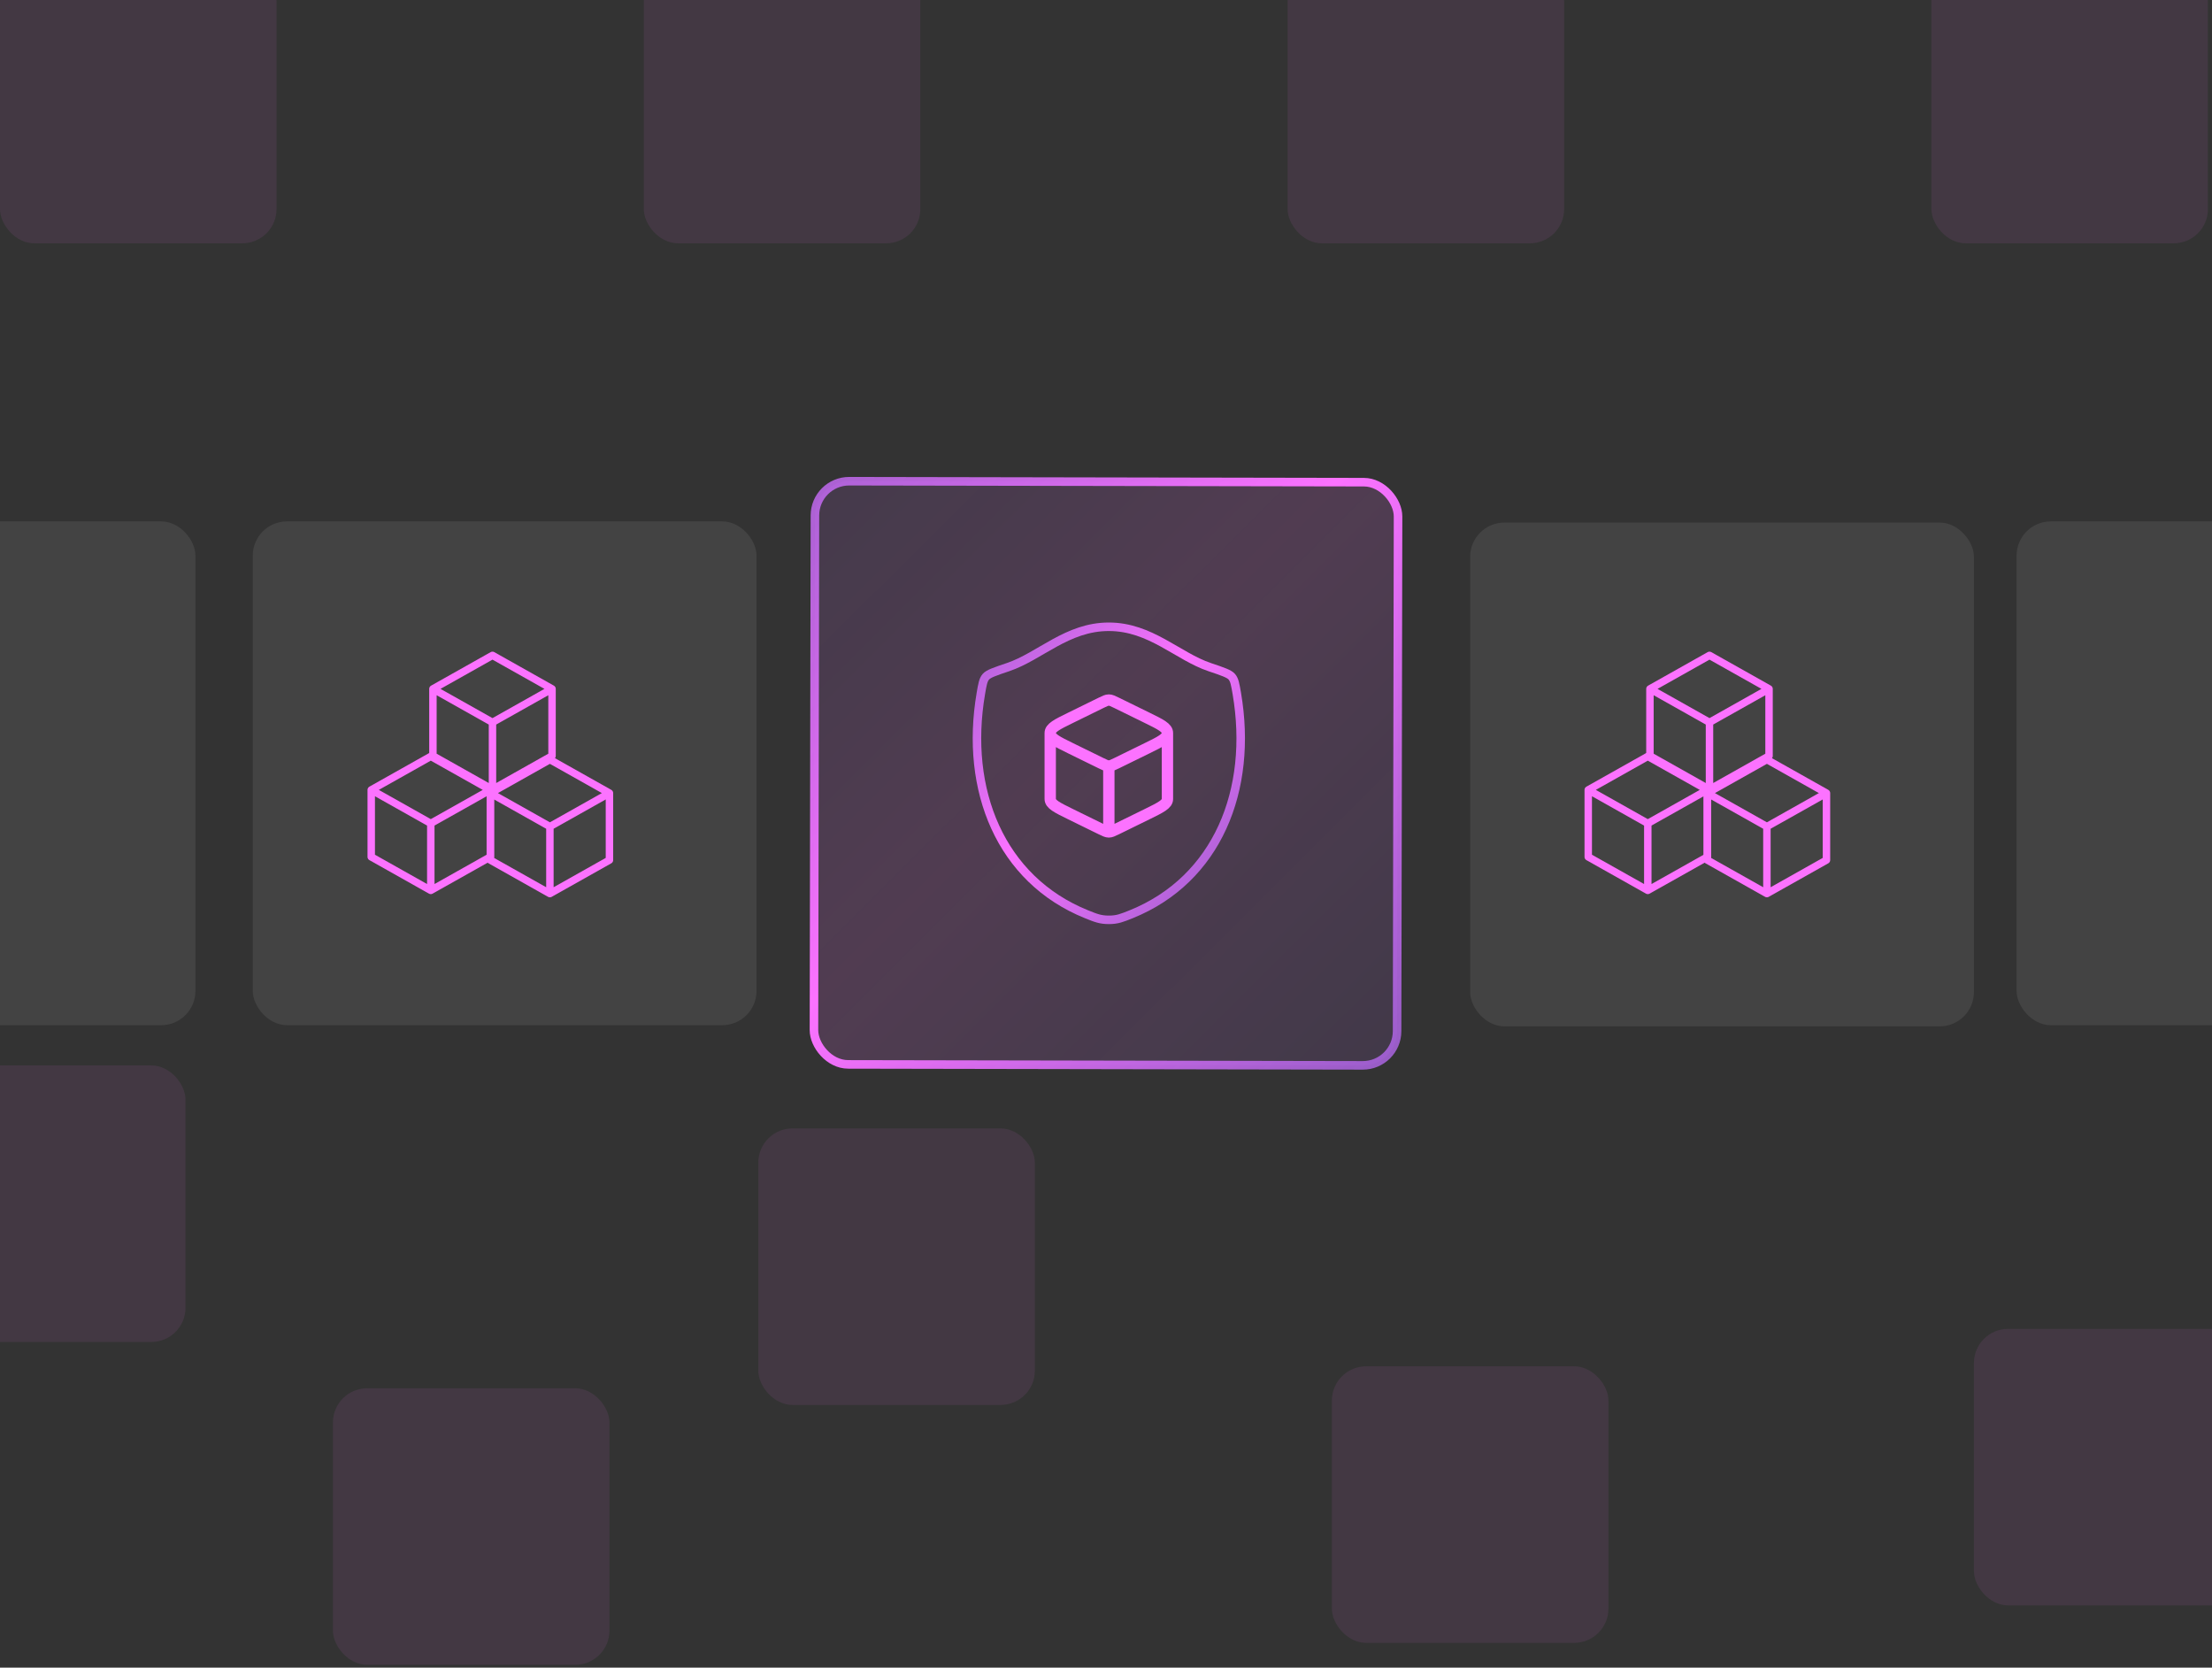 <svg width="390" height="294" viewBox="0 0 390 294" fill="none" xmlns="http://www.w3.org/2000/svg">
<rect x="0" y="0" width="390" height="294" fill="#333333" stroke="none"/>
<rect x="44.566" y="91.918" width="88.817" height="88.817" rx="6.036" fill="white" fill-opacity="0.08"/>
<rect x="143.691" y="84.824" width="102.811" height="102.811" rx="6.036" transform="rotate(0.107 143.691 84.824)" fill="url(#paint0_linear_75_745)" fill-opacity="0.15" stroke="url(#paint1_linear_75_745)" stroke-width="1.509"/>
<rect x="259.207" y="92.125" width="88.817" height="88.817" rx="6.036" fill="white" fill-opacity="0.08"/>
<rect x="355.547" y="91.918" width="88.817" height="88.817" rx="6.036" fill="white" fill-opacity="0.08"/>
<rect x="-54.363" y="91.918" width="88.817" height="88.817" rx="6.036" fill="white" fill-opacity="0.08"/>
<rect x="133.699" y="198.93" width="48.755" height="48.755" rx="6.036" fill="url(#paint2_linear_75_745)" fill-opacity="0.08"/>
<rect x="234.828" y="240.875" width="48.755" height="48.755" rx="6.036" fill="url(#paint3_linear_75_745)" fill-opacity="0.08"/>
<rect y="-5.859" width="48.755" height="48.755" rx="6.036" fill="url(#paint4_linear_75_745)" fill-opacity="0.08"/>
<rect x="-16.047" y="187.828" width="48.755" height="48.755" rx="6.036" fill="url(#paint5_linear_75_745)" fill-opacity="0.08"/>
<rect x="113.51" y="-5.859" width="48.755" height="48.755" rx="6.036" fill="url(#paint6_linear_75_745)" fill-opacity="0.08"/>
<rect x="348.023" y="234.266" width="48.755" height="48.755" rx="6.036" fill="url(#paint7_linear_75_745)" fill-opacity="0.08"/>
<rect x="58.699" y="244.746" width="48.755" height="48.755" rx="6.036" fill="url(#paint8_linear_75_745)" fill-opacity="0.08"/>
<rect x="227.02" y="-5.859" width="48.755" height="48.755" rx="6.036" fill="url(#paint9_linear_75_745)" fill-opacity="0.08"/>
<path d="M195.495 110.496C188.132 110.496 183.361 115.712 177.716 117.613C175.422 118.388 174.273 118.773 173.81 119.318C173.345 119.861 173.209 120.659 172.937 122.25C170.026 139.29 176.389 155.043 191.561 161.176C193.191 161.835 194.007 162.163 195.503 162.163C196.998 162.163 197.817 161.832 199.447 161.173C214.619 155.043 220.974 139.29 218.063 122.25C217.789 120.659 217.655 119.861 217.19 119.316C216.725 118.771 215.578 118.386 213.284 117.613C207.637 115.712 202.857 110.496 195.495 110.496Z" stroke="url(#paint10_linear_75_745)" stroke-width="1.5" stroke-linecap="round" stroke-linejoin="round"/>
<path d="M195.499 146.664C195.861 146.664 196.197 146.499 196.866 146.173L202.255 143.53C204.639 142.36 205.833 141.776 205.833 140.852V129.227M195.499 146.664C195.138 146.664 194.802 146.499 194.133 146.173L188.744 143.53C186.36 142.36 185.166 141.776 185.166 140.852V129.227M195.499 146.664V135.039M205.833 129.227C205.833 128.302 204.639 127.718 202.255 126.548L196.869 123.907C196.194 123.579 195.858 123.414 195.499 123.414C195.138 123.414 194.802 123.579 194.133 123.905L188.744 126.55C186.36 127.718 185.166 128.302 185.166 129.227M205.833 129.227C205.833 130.151 204.639 130.735 202.255 131.905L196.866 134.546C196.194 134.874 195.858 135.039 195.499 135.039M185.166 129.227C185.166 130.151 186.36 130.735 188.744 131.905L194.133 134.546C194.804 134.874 195.14 135.039 195.499 135.039" stroke="#FC72FF" stroke-width="2" stroke-linecap="round" stroke-linejoin="round"/>
<path d="M311.902 121.445L301.402 115.539L290.902 121.445M311.902 121.445V133.257L301.402 139.164M311.902 121.445L301.402 127.351M301.402 139.164L290.902 133.257V121.445M301.402 139.164V127.351M290.902 121.445L301.402 127.351" stroke="#FC72FF" stroke-width="1.312" stroke-linecap="round" stroke-linejoin="round"/>
<path d="M322.025 139.816L311.525 133.91L301.025 139.816M322.025 139.816V151.628L311.525 157.535M322.025 139.816L311.525 145.722M311.525 157.535L301.025 151.628V139.816M311.525 157.535V145.722M301.025 139.816L311.525 145.722" stroke="#FC72FF" stroke-width="1.312" stroke-linecap="round" stroke-linejoin="round"/>
<path d="M301.025 139.254L290.525 133.348L280.025 139.254M301.025 139.254V151.066L290.525 156.972M301.025 139.254L290.525 145.16M290.525 156.972L280.025 151.066V139.254M290.525 156.972V145.16M280.025 139.254L290.525 145.16" stroke="#FC72FF" stroke-width="1.312" stroke-linecap="round" stroke-linejoin="round"/>
<path d="M97.33 121.445L86.83 115.539L76.33 121.445M97.33 121.445V133.257L86.83 139.164M97.33 121.445L86.83 127.351M86.83 139.164L76.33 133.257V121.445M86.83 139.164V127.351M76.33 121.445L86.83 127.351" stroke="#FC72FF" stroke-width="1.312" stroke-linecap="round" stroke-linejoin="round"/>
<path d="M107.453 139.816L96.953 133.91L86.453 139.816M107.453 139.816V151.628L96.953 157.535M107.453 139.816L96.953 145.722M96.953 157.535L86.453 151.628V139.816M96.953 157.535V145.722M86.453 139.816L96.953 145.722" stroke="#FC72FF" stroke-width="1.312" stroke-linecap="round" stroke-linejoin="round"/>
<path d="M86.453 139.254L75.953 133.348L65.453 139.254M86.453 139.254V151.066L75.953 156.972M86.453 139.254L75.953 145.16M75.953 156.972L65.453 151.066V139.254M75.953 156.972V145.16M65.453 139.254L75.953 145.16" stroke="#FC72FF" stroke-width="1.312" stroke-linecap="round" stroke-linejoin="round"/>
<rect x="340.529" y="-5.859" width="48.755" height="48.755" rx="6.036" fill="url(#paint11_linear_75_745)" fill-opacity="0.08"/>
<defs>
<linearGradient id="paint0_linear_75_745" x1="87.014" y1="28.375" x2="290.238" y2="231.599" gradientUnits="userSpaceOnUse">
<stop stop-color="#8F68FF" stop-opacity="0.5"/>
<stop offset="0.504" stop-color="#FC72FF"/>
<stop offset="1" stop-color="#8F68FF" stop-opacity="0.5"/>
</linearGradient>
<linearGradient id="paint1_linear_75_745" x1="87.014" y1="28.375" x2="290.238" y2="231.599" gradientUnits="userSpaceOnUse">
<stop stop-color="#8F68FF" stop-opacity="0.5"/>
<stop offset="0.504" stop-color="#FC72FF"/>
<stop offset="1" stop-color="#8F68FF" stop-opacity="0.5"/>
</linearGradient>
<linearGradient id="paint2_linear_75_745" x1="106.822" y1="172.16" x2="203.194" y2="268.533" gradientUnits="userSpaceOnUse">
<stop offset="0.504" stop-color="#FC72FF"/>
</linearGradient>
<linearGradient id="paint3_linear_75_745" x1="207.95" y1="214.106" x2="304.323" y2="310.479" gradientUnits="userSpaceOnUse">
<stop offset="0.504" stop-color="#FC72FF"/>
</linearGradient>
<linearGradient id="paint4_linear_75_745" x1="-26.878" y1="-32.629" x2="69.495" y2="63.744" gradientUnits="userSpaceOnUse">
<stop offset="0.504" stop-color="#FC72FF"/>
</linearGradient>
<linearGradient id="paint5_linear_75_745" x1="-42.925" y1="161.059" x2="53.448" y2="257.432" gradientUnits="userSpaceOnUse">
<stop offset="0.504" stop-color="#FC72FF"/>
</linearGradient>
<linearGradient id="paint6_linear_75_745" x1="86.632" y1="-32.629" x2="183.005" y2="63.744" gradientUnits="userSpaceOnUse">
<stop offset="0.504" stop-color="#FC72FF"/>
</linearGradient>
<linearGradient id="paint7_linear_75_745" x1="321.146" y1="207.496" x2="417.519" y2="303.869" gradientUnits="userSpaceOnUse">
<stop offset="0.504" stop-color="#FC72FF"/>
</linearGradient>
<linearGradient id="paint8_linear_75_745" x1="31.822" y1="217.977" x2="128.194" y2="314.35" gradientUnits="userSpaceOnUse">
<stop offset="0.504" stop-color="#FC72FF"/>
</linearGradient>
<linearGradient id="paint9_linear_75_745" x1="200.142" y1="-32.629" x2="296.515" y2="63.744" gradientUnits="userSpaceOnUse">
<stop offset="0.504" stop-color="#FC72FF"/>
</linearGradient>
<linearGradient id="paint10_linear_75_745" x1="146.615" y1="82.128" x2="248.179" y2="173.537" gradientUnits="userSpaceOnUse">
<stop stop-color="#8F68FF" stop-opacity="0.5"/>
<stop offset="0.504" stop-color="#FC72FF"/>
<stop offset="1" stop-color="#8F68FF" stop-opacity="0.5"/>
</linearGradient>
<linearGradient id="paint11_linear_75_745" x1="313.652" y1="-32.629" x2="410.024" y2="63.744" gradientUnits="userSpaceOnUse">
<stop offset="0.504" stop-color="#FC72FF"/>
</linearGradient>
</defs>
</svg>
